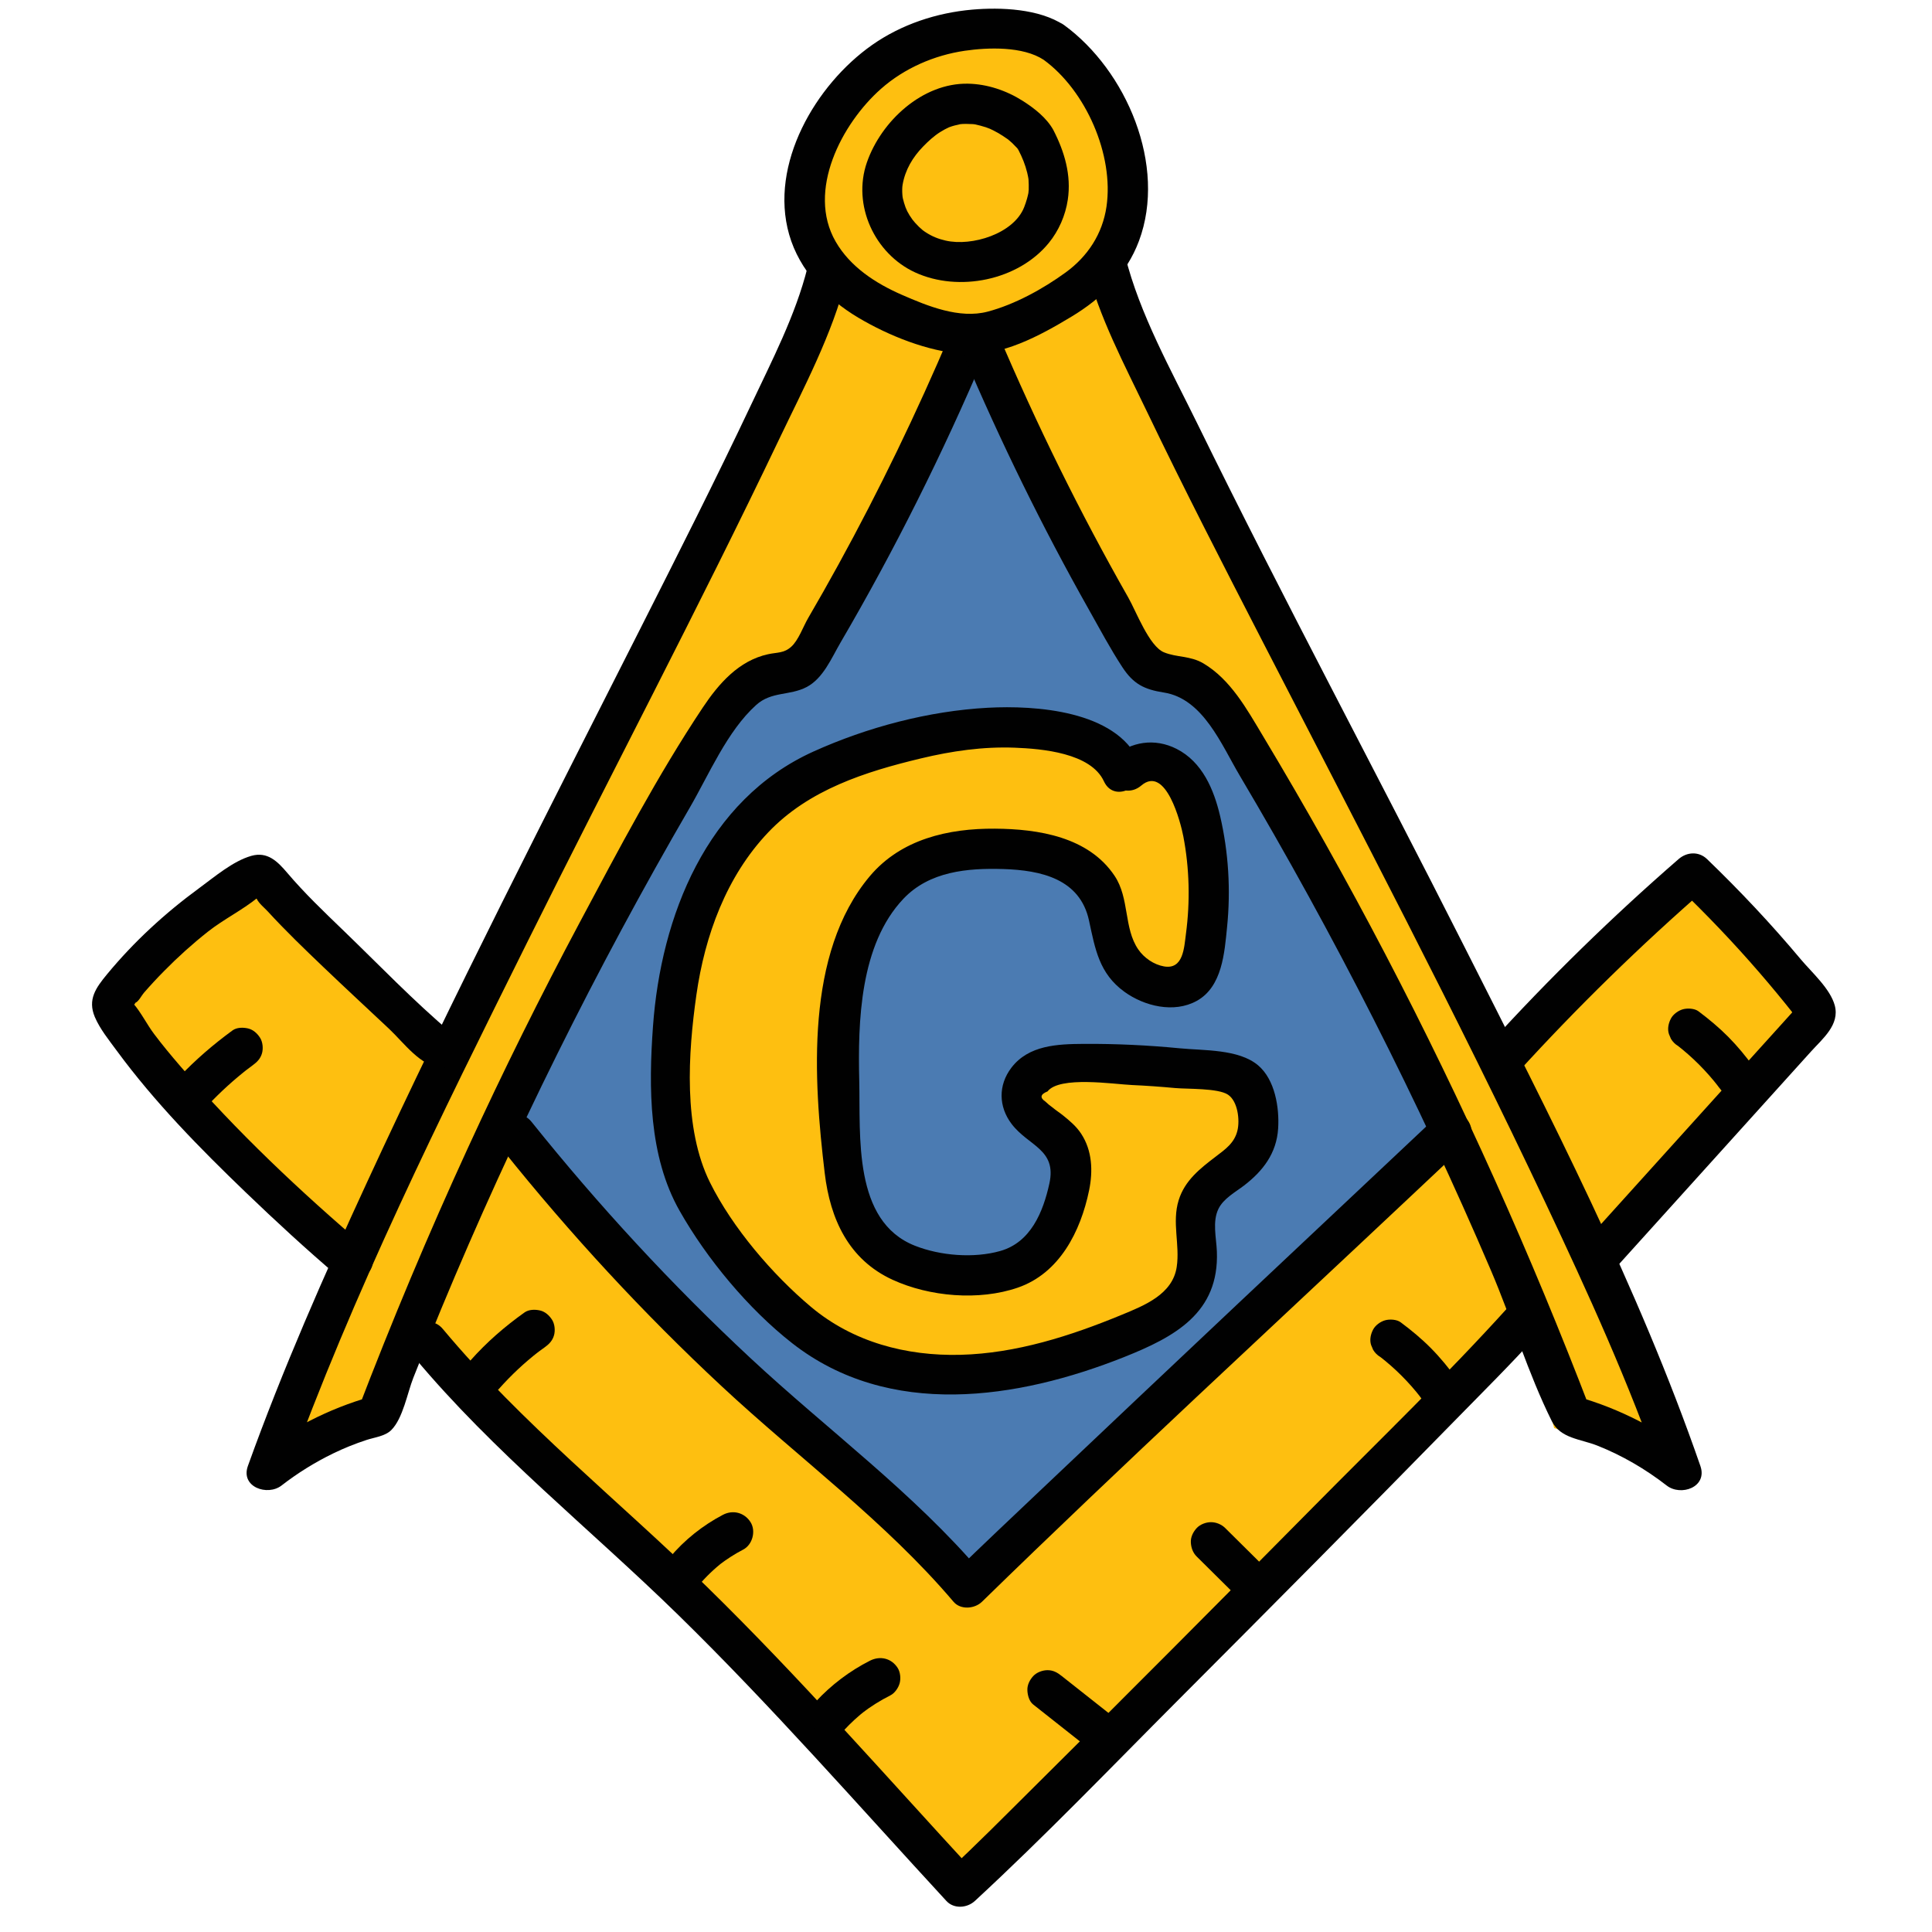 <svg xmlns="http://www.w3.org/2000/svg"  viewBox="0 0 48 48" width="48px" height="48px"><polygon fill="#4b7bb2" points="12.663,27.862 18.189,17.423 19.844,16.614 24.247,8.681 28.56,16.614 30.088,17.28 35.756,27.702 24.21,39.048 12.663,28.093"/><path fill="#febf10" d="M25.635,27.739c0,0-0.7-1.249,0.601-1.274s5.09-0.438,5.023,0.87 c-0.068,1.309-0.945,2.138-0.945,2.138L29.7,30.352l0.04,1.802l-1.775,1.011c0,0-4.671,2.356-7.592,0.281 c-2.92-2.074-3.878-5.394-3.926-8.059s2.346-6.128,4.899-6.479s4.468-2.202,6.814,0.255c0,0,0.88-0.815,1.517,0.718 c0,0,0.86,3.958,0.19,4.245s-1.931,1.021-2.41-1.707c0,0-1.915-3.144-5.537-0.191c0,0-2.157,5.082-0.112,8.569 c0,0,3.479,2.378,4.723-0.941l-0.08-1.691L25.635,27.739z"/><polygon fill="#febf10" points="6.998,35.588 20.371,7.34 20.079,4.344 21.244,1.787 23.149,0.722 25.734,0.722 26.626,1.43 27.843,3.576 28.018,5.138 27.622,6.982 41.945,36.554 38.612,35.48 37.843,32.592 30.697,18.123 28.56,16.614 24.247,8.681 20.088,16.322 18.189,17.423 9.366,35.176 6.998,36.29"/><polygon fill="#febf10" points="2.77,24.922 23.867,46.875 45.116,25.159 41.764,21.953 24.21,39.441 6.469,21.733"/><path fill="#010101" d="M12.5,28.58c1.669,2.083,3.482,4.048,5.436,5.867c1.915,1.784,4.053,3.345,5.754,5.348 c0.176,0.208,0.526,0.177,0.707,0c3.51-3.424,7.121-6.75,10.692-10.111c0.438-0.413,0.877-0.825,1.316-1.238 c0.47-0.442-0.238-1.148-0.707-0.707c-3.292,3.095-6.582,6.19-9.861,9.299c-0.718,0.681-1.439,1.359-2.147,2.05 c0.236,0,0.471,0,0.707,0c-1.701-2.003-3.839-3.564-5.754-5.348c-1.954-1.82-3.766-3.784-5.436-5.867 C12.805,27.37,12.101,28.082,12.5,28.58L12.5,28.58z"/><path fill="#010101" d="M25.305,3.731c0.093,0.18,0.167,0.361,0.215,0.558c0.013,0.052,0.023,0.105,0.032,0.157 c-0.013-0.081,0-0.002,0.001,0.013c0.006,0.086,0.007,0.171,0.005,0.258c-0.001,0.029-0.022,0.155,0.003,0.014 c-0.004,0.022-0.006,0.044-0.011,0.066c-0.011,0.048-0.021,0.096-0.035,0.143c-0.02,0.071-0.044,0.141-0.071,0.21 c-0.259,0.656-1.295,0.978-1.952,0.827c-0.183-0.042-0.337-0.104-0.494-0.207C22.94,5.733,22.9,5.702,22.831,5.635 c-0.061-0.059-0.137-0.144-0.162-0.18c-0.11-0.154-0.162-0.256-0.207-0.412c-0.03-0.103-0.037-0.134-0.042-0.196 c-0.009-0.111-0.005-0.2,0.005-0.258c0.065-0.373,0.252-0.684,0.509-0.948c0.129-0.133,0.269-0.262,0.426-0.361 c0.064-0.041,0.17-0.098,0.217-0.117c0.045-0.018,0.093-0.032,0.14-0.045c0.02-0.005,0.176-0.038,0.116-0.03 c0.107-0.015,0.216-0.01,0.324-0.005c0.053,0.002,0.09,0.01,0.201,0.039c0.09,0.023,0.179,0.052,0.264,0.088 c-0.088-0.037,0.056,0.029,0.059,0.031c0.042,0.021,0.084,0.044,0.126,0.068c0.078,0.045,0.152,0.096,0.226,0.147 c0.112,0.077-0.047-0.041,0.014,0.01c0.034,0.029,0.068,0.057,0.101,0.088c0.048,0.045,0.09,0.097,0.138,0.141 c0.032,0.03,0.016,0.06-0.028-0.038C25.269,3.683,25.291,3.707,25.305,3.731c0.314,0.562,1.178,0.058,0.863-0.505 C26,2.925,25.694,2.687,25.409,2.506c-0.403-0.256-0.88-0.418-1.36-0.427c-1.132-0.02-2.154,0.929-2.511,1.955 C21.17,5.093,21.727,6.306,22.74,6.77c1.077,0.493,2.555,0.2,3.317-0.734c0.248-0.304,0.414-0.684,0.472-1.074 c0.091-0.612-0.081-1.193-0.361-1.736c-0.124-0.24-0.46-0.311-0.684-0.179C25.241,3.189,25.181,3.49,25.305,3.731z"/><path fill="#010101" d="M25.93,1.486c1.048,0.764,1.75,2.363,1.56,3.651c-0.1,0.676-0.466,1.233-1.014,1.632 c-0.559,0.407-1.269,0.798-1.94,0.974c-0.701,0.184-1.489-0.139-2.128-0.418c-0.651-0.284-1.284-0.693-1.646-1.322 c-0.726-1.26,0.151-2.934,1.126-3.796c0.578-0.511,1.322-0.835,2.083-0.946C24.552,1.176,25.415,1.148,25.93,1.486 c0.539,0.355,1.041-0.511,0.505-0.863c-0.618-0.407-1.567-0.446-2.279-0.384c-0.886,0.078-1.76,0.366-2.491,0.88 c-1.398,0.983-2.56,2.958-2.058,4.71c0.255,0.892,0.933,1.598,1.716,2.063c0.758,0.45,1.727,0.839,2.612,0.902 c0.946,0.068,1.899-0.452,2.686-0.927c0.748-0.451,1.367-1.05,1.677-1.882c0.697-1.871-0.31-4.232-1.863-5.364 C25.914,0.243,25.414,1.111,25.93,1.486z"/><path fill="#010101" d="M20.062,6.647c-0.296,1.183-0.884,2.313-1.401,3.409c-0.884,1.87-1.819,3.716-2.752,5.562 c-2.304,4.557-4.641,9.1-6.782,13.737c-1.071,2.319-2.104,4.662-2.968,7.066c-0.189,0.526,0.489,0.756,0.836,0.486 c0.398-0.309,0.83-0.577,1.283-0.797c0.269-0.131,0.546-0.242,0.83-0.335c0.2-0.066,0.459-0.091,0.614-0.246 c0.29-0.29,0.399-0.924,0.548-1.301c0.227-0.575,0.459-1.148,0.696-1.719c0.887-2.137,1.848-4.243,2.876-6.316 c1.03-2.077,2.129-4.12,3.293-6.124c0.48-0.826,0.932-1.907,1.653-2.555c0.381-0.342,0.829-0.224,1.251-0.444 c0.413-0.215,0.619-0.721,0.843-1.105c1.349-2.308,2.543-4.703,3.588-7.164c0.249-0.586-0.612-1.096-0.863-0.505 c-0.83,1.954-1.753,3.867-2.775,5.728c-0.246,0.448-0.498,0.893-0.755,1.334c-0.124,0.213-0.239,0.549-0.42,0.711 c-0.183,0.164-0.347,0.135-0.574,0.185c-0.728,0.158-1.227,0.731-1.623,1.325c-1.129,1.695-2.093,3.532-3.051,5.327 c-0.982,1.841-1.91,3.711-2.781,5.607c-0.986,2.146-1.899,4.325-2.743,6.53c0.116-0.116,0.233-0.233,0.349-0.349 c-1.086,0.307-2.057,0.816-2.947,1.507c0.279,0.162,0.557,0.324,0.836,0.486c1.642-4.566,3.822-8.944,5.979-13.283 c2.07-4.165,4.245-8.281,6.249-12.478c0.614-1.286,1.328-2.622,1.676-4.013C21.183,6.288,20.218,6.022,20.062,6.647L20.062,6.647z"/><path fill="#010101" d="M26.989,6.622c0.312,1.247,0.95,2.444,1.502,3.595c0.924,1.927,1.903,3.827,2.881,5.727 c2.382,4.628,4.806,9.237,7.027,13.945c1.05,2.224,2.077,4.472,2.882,6.798c0.279-0.162,0.557-0.324,0.836-0.486 c-0.89-0.691-1.861-1.2-2.947-1.507c0.116,0.116,0.233,0.233,0.349,0.349c-1.48-3.866-3.175-7.648-5.091-11.317 c-0.966-1.849-1.987-3.67-3.061-5.459c-0.392-0.653-0.795-1.387-1.472-1.787c-0.326-0.192-0.658-0.142-0.978-0.274 c-0.367-0.152-0.689-1.016-0.884-1.358c-1.206-2.119-2.282-4.308-3.235-6.551c-0.251-0.59-1.113-0.081-0.863,0.505 c0.922,2.171,1.96,4.291,3.119,6.346c0.269,0.477,0.53,0.969,0.83,1.427c0.276,0.422,0.547,0.555,1.033,0.631 c0.975,0.153,1.431,1.3,1.884,2.064c2.345,3.955,4.432,8.063,6.24,12.291c0.525,1.227,0.921,2.557,1.514,3.749 c0.214,0.429,0.713,0.441,1.128,0.605c0.617,0.244,1.203,0.587,1.727,0.994c0.35,0.272,1.018,0.041,0.836-0.486 c-1.543-4.455-3.741-8.702-5.863-12.901c-2.194-4.341-4.495-8.63-6.636-12.998c-0.652-1.331-1.432-2.717-1.794-4.166 C27.797,5.733,26.832,5.997,26.989,6.622L26.989,6.622z"/><path fill="#010101" d="M28.292,18.908c-0.578-1.256-2.567-1.388-3.751-1.324c-1.468,0.079-2.996,0.484-4.334,1.089 c-2.652,1.2-3.788,4.092-3.984,6.83c-0.109,1.516-0.11,3.219,0.661,4.578c0.679,1.198,1.714,2.443,2.798,3.291 c2.409,1.883,5.6,1.397,8.248,0.343c1.263-0.503,2.362-1.1,2.303-2.622c-0.013-0.337-0.117-0.743,0.04-1.061 c0.125-0.255,0.416-0.411,0.632-0.576c0.474-0.363,0.811-0.803,0.85-1.418c0.033-0.521-0.078-1.217-0.5-1.572 c-0.482-0.405-1.347-0.363-1.941-0.421c-0.793-0.077-1.591-0.115-2.388-0.11c-0.648,0.004-1.37,0.029-1.799,0.593 c-0.329,0.432-0.32,0.966,0.006,1.396c0.419,0.552,1.125,0.626,0.939,1.478c-0.156,0.714-0.466,1.466-1.223,1.679 c-0.656,0.185-1.486,0.118-2.117-0.131c-1.545-0.608-1.352-2.728-1.384-4.098c-0.035-1.474,0.016-3.381,1.097-4.522 c0.646-0.682,1.591-0.766,2.479-0.739c0.94,0.029,1.908,0.244,2.132,1.279c0.153,0.707,0.251,1.315,0.879,1.77 c0.495,0.359,1.232,0.539,1.797,0.227c0.636-0.351,0.691-1.201,0.755-1.841c0.092-0.913,0.036-1.854-0.173-2.749 c-0.155-0.663-0.443-1.348-1.083-1.672c-0.544-0.275-1.131-0.182-1.584,0.205c-0.491,0.418,0.22,1.122,0.707,0.707 c0.613-0.523,0.981,0.927,1.045,1.26c0.153,0.794,0.172,1.619,0.066,2.419c-0.046,0.351-0.065,0.898-0.546,0.814 c-0.252-0.044-0.494-0.211-0.638-0.42c-0.365-0.53-0.216-1.27-0.587-1.827c-0.647-0.973-1.898-1.168-2.977-1.175 c-1.157-0.008-2.332,0.26-3.107,1.181c-1.614,1.919-1.397,5.056-1.12,7.377c0.136,1.142,0.594,2.147,1.685,2.649 c0.919,0.422,2.149,0.528,3.112,0.196c1.036-0.357,1.56-1.394,1.771-2.415c0.099-0.481,0.08-0.989-0.197-1.41 c-0.12-0.183-0.286-0.322-0.455-0.458c-0.081-0.065-0.169-0.12-0.248-0.187c-0.065-0.045-0.126-0.096-0.183-0.151 c-0.145-0.098-0.128-0.183,0.051-0.254c0.299-0.389,1.648-0.179,2.095-0.159c0.358,0.016,0.716,0.042,1.074,0.075 c0.298,0.028,1.064-0.001,1.313,0.164c0.245,0.162,0.299,0.63,0.236,0.892c-0.073,0.308-0.301,0.466-0.54,0.648 c-0.39,0.297-0.768,0.593-0.92,1.082c-0.172,0.555,0.035,1.107-0.049,1.661c-0.103,0.678-0.801,0.954-1.366,1.187 c-1.272,0.525-2.623,0.959-4.009,0.994c-1.344,0.033-2.667-0.315-3.71-1.19c-0.959-0.805-1.952-1.968-2.51-3.091 c-0.669-1.346-0.544-3.216-0.338-4.662c0.21-1.475,0.745-2.945,1.786-4.039c1.007-1.058,2.408-1.504,3.794-1.836 c0.762-0.183,1.542-0.296,2.327-0.266c0.676,0.026,1.893,0.129,2.218,0.836C27.697,19.997,28.559,19.49,28.292,18.908 L28.292,18.908z"/><path fill="#010101" d="M9.1,31c-1.637-1.393-3.224-2.889-4.627-4.519c-0.222-0.258-0.441-0.521-0.645-0.793 c-0.179-0.238-0.323-0.535-0.517-0.757c-0.016-0.027-0.032-0.053-0.048-0.08c0.015,0.143,0.048,0.164,0.102,0.062 c0.077-0.028,0.154-0.183,0.211-0.248c0.16-0.184,0.326-0.363,0.498-0.537c0.342-0.348,0.706-0.676,1.089-0.979 c0.391-0.309,0.854-0.535,1.237-0.846c0.023-0.014,0.047-0.027,0.07-0.041c0.145-0.069,0.086-0.081-0.176-0.035 c-0.005,0.015,0.078,0.087,0.087,0.108c0.052,0.111,0.189,0.218,0.271,0.308c0.442,0.482,0.914,0.936,1.386,1.387 c0.54,0.516,1.089,1.024,1.634,1.536c0.36,0.338,0.782,0.935,1.3,0.961c0.643,0.032,0.642-0.968,0-1 c-0.035-0.002-0.07-0.004-0.105-0.005c0.118,0.049,0.236,0.098,0.354,0.146c-0.936-0.789-1.809-1.701-2.69-2.551 c-0.478-0.461-0.964-0.924-1.394-1.431c-0.238-0.28-0.49-0.538-0.894-0.422c-0.459,0.131-0.918,0.526-1.298,0.804 c-0.845,0.619-1.619,1.33-2.286,2.138c-0.275,0.334-0.488,0.625-0.302,1.063c0.127,0.298,0.355,0.578,0.545,0.837 C3.84,27.382,4.96,28.523,6.1,29.619c0.745,0.716,1.507,1.419,2.295,2.089C8.881,32.122,9.591,31.418,9.1,31L9.1,31z"/><path fill="#010101" d="M10.297,33.725c1.961,2.351,4.364,4.258,6.547,6.391c2.322,2.27,4.469,4.727,6.669,7.113 c0.188,0.204,0.515,0.177,0.707,0c1.737-1.604,3.381-3.317,5.05-4.99c2.309-2.313,4.612-4.633,6.898-6.969 c0.681-0.696,1.375-1.383,2.027-2.106c0.43-0.477-0.275-1.186-0.707-0.707c-1.545,1.711-3.216,3.32-4.836,4.959 c-2.31,2.335-4.626,4.665-6.959,6.978c-0.721,0.715-1.435,1.44-2.181,2.129c0.236,0,0.471,0,0.707,0 c-2.201-2.386-4.347-4.843-6.669-7.113c-2.182-2.133-4.585-4.04-6.547-6.391C10.592,32.524,9.888,33.234,10.297,33.725 L10.297,33.725z"/><path fill="#010101" d="M37.711,26.642c1.477-1.621,3.045-3.153,4.7-4.592c-0.236,0-0.471,0-0.707,0 c0.696,0.671,1.365,1.37,1.997,2.101c0.149,0.172,0.296,0.346,0.441,0.521c0.073,0.088,0.145,0.176,0.216,0.264 c0.054,0.066,0.107,0.133,0.16,0.2c0.046,0.098,0.077,0.088,0.095-0.029c0.063-0.118,0.056-0.127-0.02-0.027 c-0.041,0.046-0.082,0.091-0.124,0.137c-0.082,0.091-0.165,0.183-0.247,0.274c-0.186,0.205-0.371,0.411-0.557,0.616 c-1.402,1.553-2.804,3.105-4.206,4.658c-0.43,0.477,0.275,1.186,0.707,0.707c1.608-1.781,3.216-3.562,4.824-5.343 c0.289-0.321,0.724-0.668,0.594-1.15c-0.113-0.417-0.572-0.821-0.844-1.145c-0.73-0.872-1.51-1.701-2.329-2.49 c-0.205-0.197-0.5-0.18-0.707,0c-1.655,1.438-3.224,2.971-4.7,4.592C36.571,26.41,37.276,27.119,37.711,26.642L37.711,26.642z"/><path fill="#010101" d="M5.163,27.461c0.316-0.335,0.658-0.645,1.022-0.927c-0.034,0.026-0.067,0.052-0.101,0.078 c0.065-0.05,0.13-0.099,0.196-0.147c0.108-0.079,0.193-0.165,0.23-0.299c0.033-0.12,0.018-0.279-0.05-0.385 c-0.069-0.107-0.171-0.201-0.299-0.23c-0.123-0.028-0.279-0.028-0.385,0.05c-0.473,0.346-0.917,0.727-1.319,1.152 c-0.09,0.095-0.146,0.222-0.146,0.354c0,0.123,0.054,0.269,0.146,0.354c0.095,0.087,0.22,0.152,0.354,0.146 C4.94,27.601,5.071,27.558,5.163,27.461L5.163,27.461z"/><path fill="#010101" d="M41.693,25.988c0.022,0.017,0.045,0.034,0.067,0.051c-0.034-0.026-0.067-0.052-0.101-0.078 c0.387,0.3,0.735,0.648,1.035,1.035c-0.026-0.034-0.052-0.067-0.078-0.101c0.03,0.039,0.059,0.078,0.088,0.117 c0.08,0.108,0.165,0.193,0.299,0.23c0.12,0.033,0.279,0.018,0.385-0.05c0.107-0.069,0.201-0.171,0.23-0.299 c0.028-0.123,0.028-0.279-0.05-0.385c-0.193-0.263-0.399-0.515-0.629-0.747c-0.23-0.232-0.48-0.44-0.741-0.636 c-0.097-0.073-0.274-0.081-0.385-0.05c-0.116,0.032-0.242,0.122-0.299,0.23c-0.061,0.116-0.092,0.257-0.05,0.385 c0.017,0.04,0.034,0.08,0.05,0.119C41.558,25.883,41.617,25.943,41.693,25.988L41.693,25.988z"/><path fill="#010101" d="M12.398,34.504c0.3-0.338,0.631-0.648,0.988-0.925c-0.034,0.026-0.067,0.052-0.101,0.078 c0.082-0.063,0.165-0.125,0.25-0.185c0.108-0.077,0.193-0.166,0.23-0.299c0.033-0.12,0.018-0.279-0.05-0.385 c-0.069-0.107-0.171-0.201-0.299-0.23c-0.124-0.028-0.277-0.027-0.385,0.05c-0.488,0.347-0.941,0.74-1.339,1.189 c-0.088,0.1-0.146,0.217-0.146,0.354c0,0.123,0.054,0.269,0.146,0.354c0.095,0.087,0.22,0.152,0.354,0.146 C12.172,34.645,12.31,34.603,12.398,34.504L12.398,34.504z"/><path fill="#010101" d="M17.346,39.402c0.187-0.223,0.397-0.425,0.627-0.603c-0.034,0.026-0.067,0.052-0.101,0.078 c0.187-0.143,0.385-0.27,0.594-0.379c0.232-0.121,0.321-0.465,0.179-0.684c-0.152-0.236-0.436-0.309-0.684-0.179 c-0.501,0.262-0.959,0.627-1.322,1.061c-0.087,0.104-0.146,0.214-0.146,0.354c0,0.123,0.054,0.269,0.146,0.354 c0.095,0.087,0.22,0.152,0.354,0.146C17.118,39.542,17.262,39.502,17.346,39.402L17.346,39.402z"/><path fill="#010101" d="M20.973,42.983c0.166-0.179,0.346-0.345,0.539-0.494c-0.034,0.026-0.067,0.052-0.101,0.078 c0.222-0.171,0.46-0.32,0.71-0.446c0.108-0.054,0.198-0.185,0.23-0.299c0.033-0.12,0.018-0.279-0.05-0.385 c-0.154-0.239-0.434-0.305-0.684-0.179c-0.504,0.254-0.967,0.605-1.35,1.019c-0.089,0.097-0.146,0.22-0.146,0.354 c0,0.123,0.054,0.269,0.146,0.354c0.095,0.087,0.22,0.152,0.354,0.146C20.749,43.124,20.883,43.081,20.973,42.983L20.973,42.983z"/><path fill="#010101" d="M25.671,42.349c0.401,0.317,0.802,0.633,1.203,0.95c0.108,0.086,0.21,0.146,0.354,0.146 c0.123,0,0.269-0.054,0.354-0.146c0.087-0.095,0.152-0.22,0.146-0.354c-0.006-0.123-0.045-0.273-0.146-0.354 c-0.401-0.317-0.802-0.633-1.203-0.95c-0.108-0.086-0.21-0.146-0.354-0.146c-0.123,0-0.269,0.054-0.354,0.146 c-0.087,0.095-0.152,0.22-0.146,0.354C25.53,42.119,25.569,42.269,25.671,42.349L25.671,42.349z"/><path fill="#010101" d="M29.732,38.672c0.369,0.365,0.738,0.73,1.106,1.096c0.091,0.091,0.225,0.146,0.354,0.146 c0.123,0,0.269-0.054,0.354-0.146c0.087-0.095,0.152-0.22,0.146-0.354c-0.006-0.132-0.05-0.258-0.146-0.354 c-0.369-0.365-0.738-0.73-1.106-1.096c-0.091-0.091-0.225-0.146-0.354-0.146c-0.123,0-0.269,0.054-0.354,0.146 c-0.087,0.095-0.152,0.22-0.146,0.354C29.592,38.451,29.636,38.577,29.732,38.672L29.732,38.672z"/><path fill="#010101" d="M34.294,33.714c0.029,0.021,0.057,0.043,0.085,0.064c-0.034-0.026-0.067-0.052-0.101-0.078 c0.383,0.297,0.726,0.64,1.023,1.023c-0.026-0.034-0.052-0.067-0.078-0.101c0.035,0.045,0.069,0.091,0.102,0.137 c0.079,0.108,0.165,0.193,0.299,0.23c0.12,0.033,0.279,0.018,0.385-0.05c0.107-0.069,0.201-0.171,0.23-0.299 c0.028-0.124,0.027-0.278-0.05-0.385c-0.195-0.267-0.404-0.524-0.637-0.759c-0.233-0.236-0.487-0.446-0.753-0.644 c-0.097-0.073-0.274-0.081-0.385-0.05c-0.116,0.032-0.242,0.122-0.299,0.23c-0.061,0.116-0.092,0.257-0.05,0.385 c0.017,0.04,0.034,0.08,0.05,0.119C34.159,33.61,34.219,33.67,34.294,33.714L34.294,33.714z"/></svg>